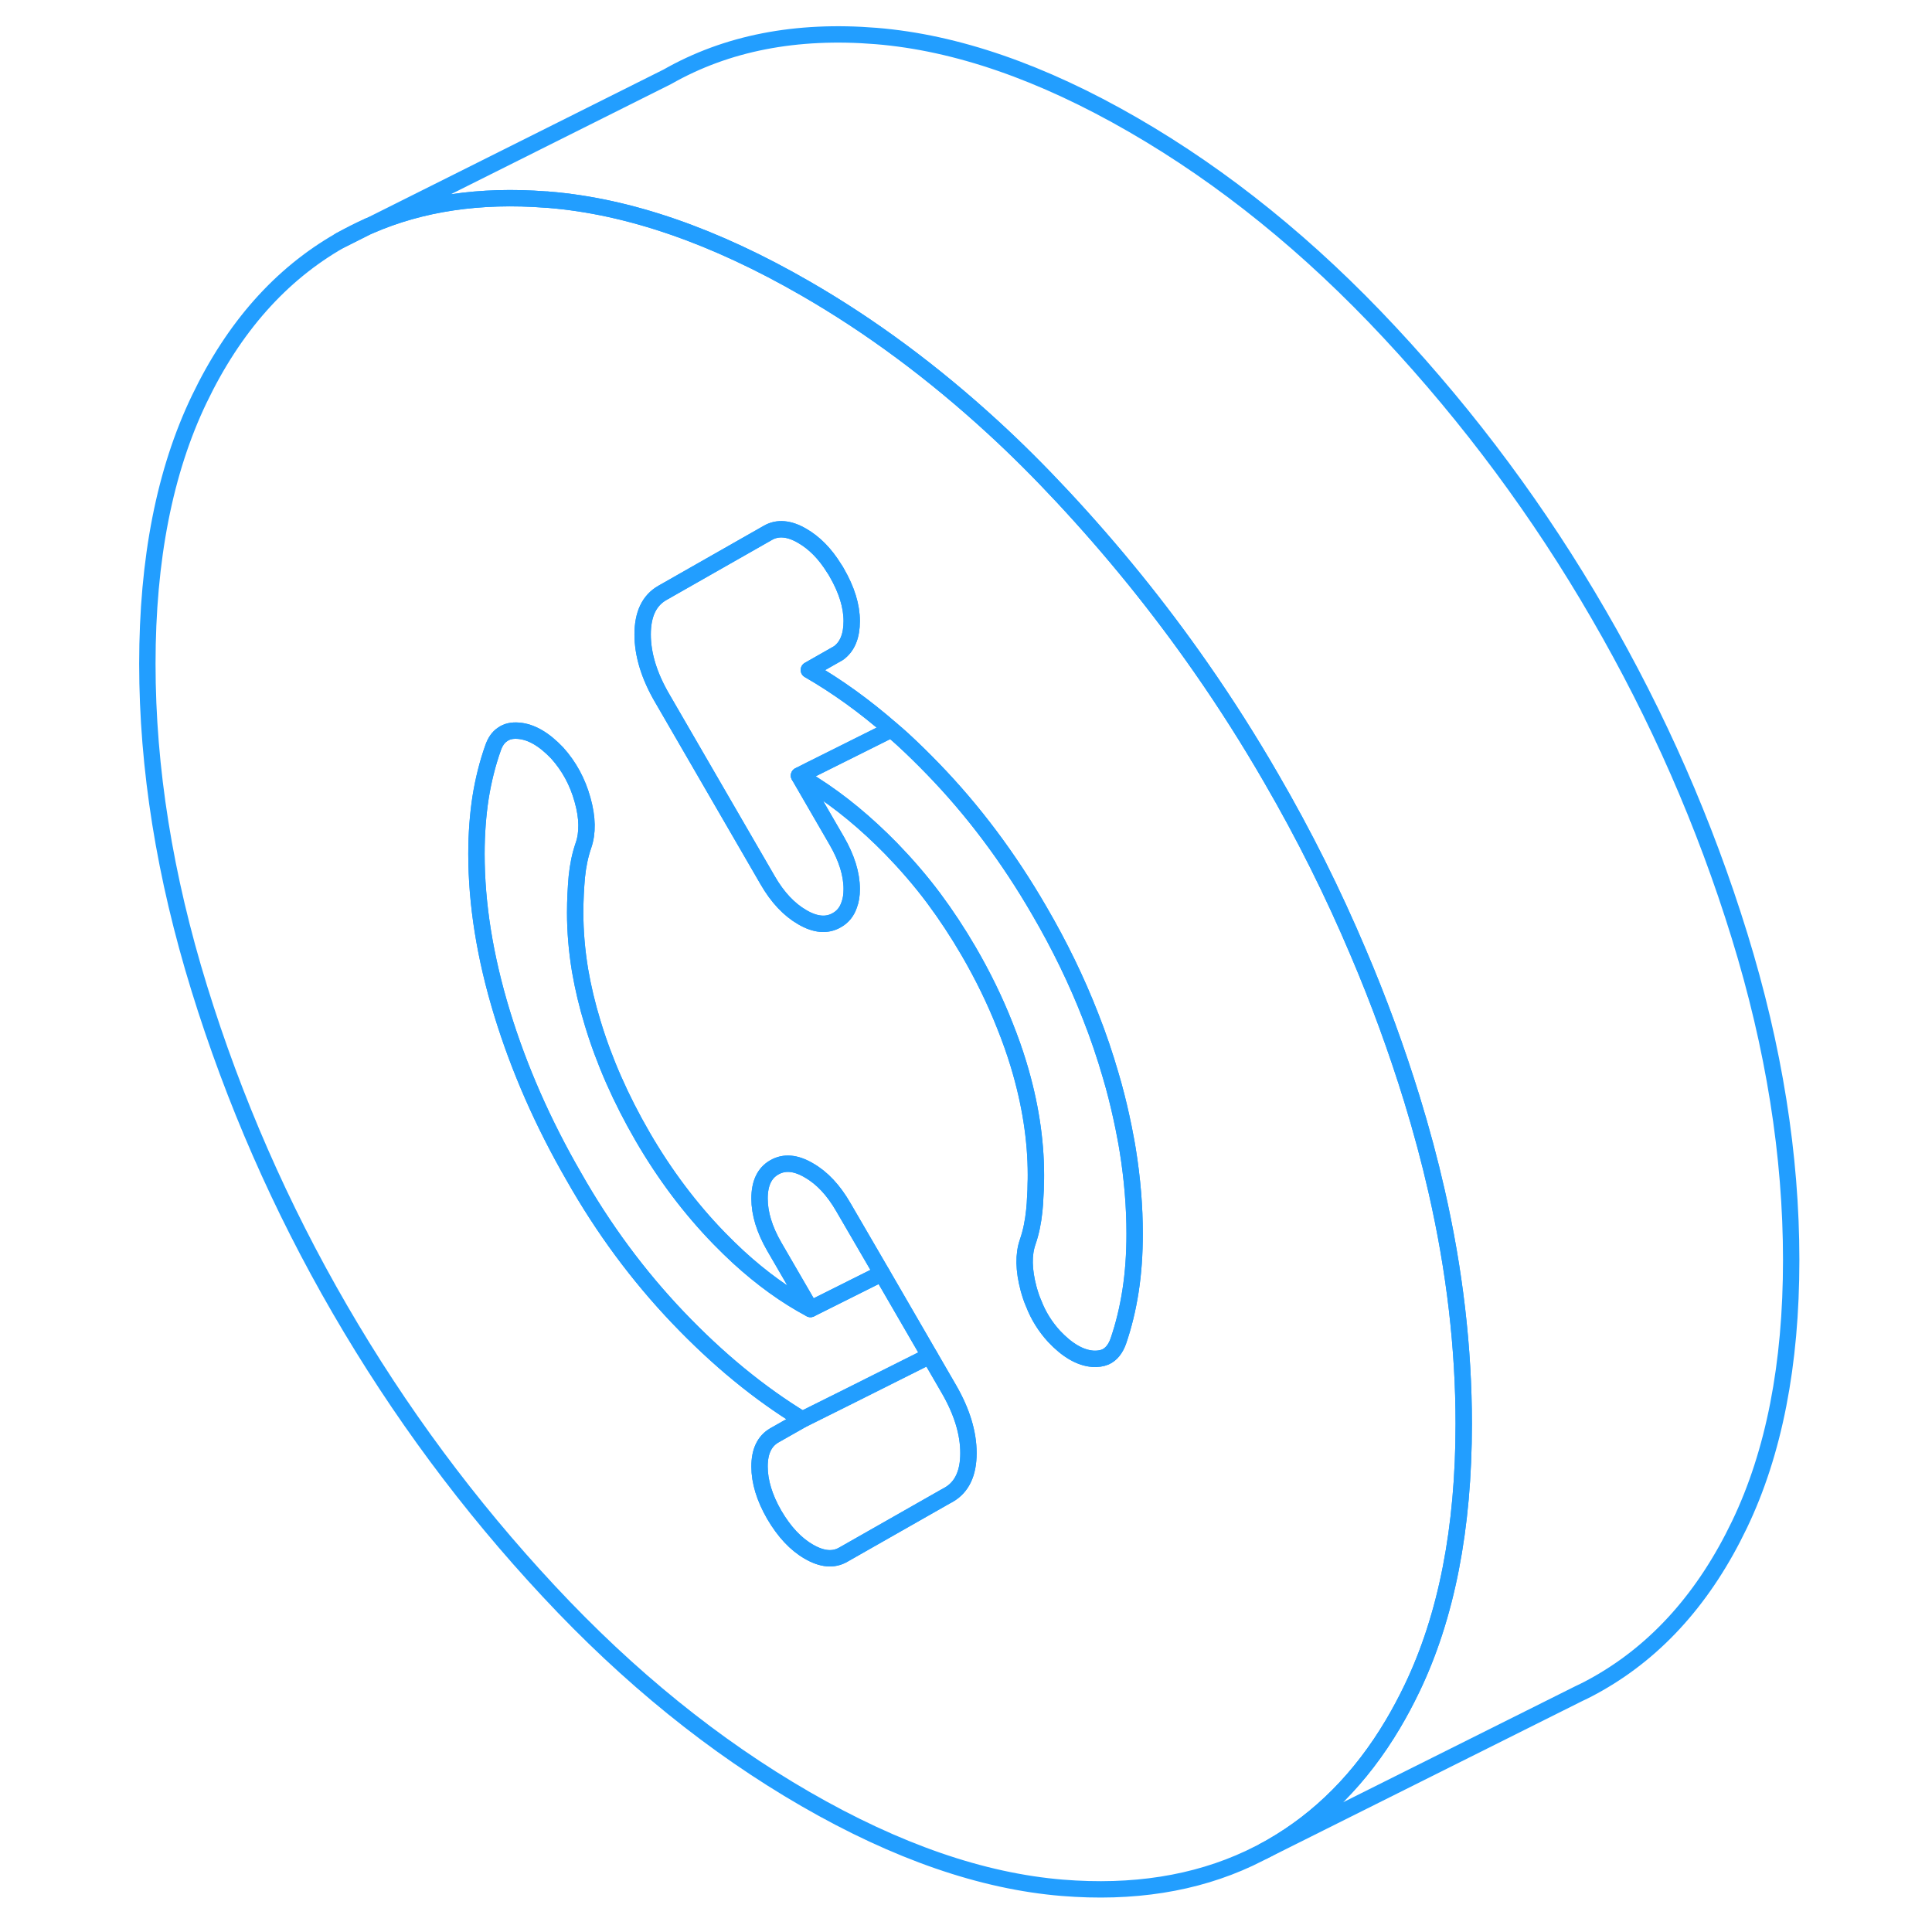 <svg width="48" height="48" viewBox="0 0 105 118" fill="none" xmlns="http://www.w3.org/2000/svg" stroke-width="1px" stroke-linecap="round" stroke-linejoin="round"><path d="M14.26 14.69L16.01 13.81C15.41 14.07 14.83 14.37 14.26 14.69Z" stroke="#229EFF" stroke-linejoin="round"/><path d="M81.24 72.74C80.82 70.89 80.32 69.03 79.74 67.14C78.8 64.09 77.71 61.11 76.46 58.18C74.92 54.54 73.15 50.99 71.14 47.53C69.8 45.21 68.37 42.96 66.85 40.78C64.28 37.09 61.45 33.6 58.38 30.31C56.99 28.82 55.59 27.42 54.15 26.1C50.5 22.75 46.69 19.92 42.7 17.62C37.14 14.41 31.91 12.6 27.02 12.2C26.96 12.19 26.9 12.19 26.85 12.19C22.82 11.88 19.23 12.41 16.07 13.79L16.01 13.81L14.26 14.69C10.64 16.76 7.78 19.98 5.67 24.38C3.56 28.77 2.5 34.16 2.5 40.54C2.5 46.92 3.56 53.53 5.67 60.36C7.78 67.19 10.64 73.73 14.26 79.97C17.88 86.21 22.13 91.95 27.02 97.19C31.91 102.44 37.14 106.67 42.7 109.88C48.26 113.09 53.49 114.9 58.38 115.3C62.68 115.65 66.49 115.05 69.8 113.5L70.57 113.12L70.68 113.06C70.83 112.98 70.99 112.9 71.14 112.81C74.13 111.1 76.61 108.61 78.57 105.31C78.98 104.62 79.37 103.89 79.74 103.12C81.85 98.73 82.9 93.34 82.9 86.96C82.9 82.34 82.35 77.6 81.24 72.74ZM51.45 91.29L51.25 91.4L45.01 94.95C44.41 95.3 43.71 95.24 42.9 94.77C42.1 94.31 41.4 93.56 40.79 92.52C40.19 91.48 39.89 90.49 39.89 89.57C39.89 88.65 40.19 88.02 40.79 87.67L42.5 86.7C39.89 85.11 37.36 83.04 34.91 80.47C32.47 77.91 30.34 75.03 28.53 71.83C26.66 68.59 25.2 65.27 24.16 61.87C23.12 58.46 22.6 55.22 22.6 52.15C22.6 50.92 22.69 49.77 22.85 48.72C23.02 47.66 23.27 46.65 23.61 45.69C23.74 45.31 23.93 45.03 24.19 44.86C24.45 44.67 24.77 44.6 25.16 44.63C25.94 44.69 26.72 45.14 27.53 45.99C28.26 46.8 28.78 47.76 29.08 48.85C29.39 49.95 29.4 50.88 29.13 51.65C28.93 52.23 28.8 52.86 28.73 53.55C28.67 54.24 28.63 54.97 28.63 55.74C28.63 56.89 28.73 58.07 28.93 59.28C29.11 60.32 29.36 61.38 29.69 62.46C30.39 64.79 31.41 67.11 32.75 69.42C34.09 71.73 35.65 73.81 37.43 75.64C37.82 76.04 38.21 76.42 38.6 76.78C40.02 78.08 41.48 79.14 43 79.95L40.79 76.14C40.19 75.1 39.89 74.12 39.89 73.2C39.89 72.28 40.19 71.64 40.79 71.3C41.4 70.95 42.1 71.01 42.9 71.48C43.71 71.94 44.41 72.69 45.01 73.73L47.36 77.77L50.28 82.81L51.45 84.83C52.25 86.21 52.65 87.52 52.65 88.75C52.65 89.98 52.25 90.83 51.45 91.29ZM62.55 78.84C62.38 79.94 62.13 80.96 61.8 81.92C61.63 82.39 61.37 82.72 61.01 82.88C60.79 82.97 60.53 83.01 60.24 82.99C59.47 82.93 58.68 82.47 57.88 81.62C57.35 81.04 56.93 80.38 56.64 79.63C56.51 79.34 56.41 79.03 56.32 78.7C56.02 77.57 56 76.62 56.27 75.85C56.47 75.27 56.6 74.64 56.67 73.95C56.7 73.67 56.72 73.39 56.73 73.09C56.75 72.82 56.76 72.56 56.76 72.3C56.77 72.12 56.77 71.94 56.77 71.76C56.77 69.61 56.42 67.36 55.72 65.04C55.48 64.24 55.19 63.43 54.87 62.63C54.27 61.11 53.53 59.59 52.65 58.08C51.99 56.95 51.28 55.87 50.52 54.85C49.72 53.78 48.85 52.78 47.93 51.83C46.39 50.26 44.81 48.95 43.17 47.91C42.88 47.72 42.59 47.54 42.3 47.37L43.51 49.46L44.61 51.36C45.21 52.4 45.52 53.38 45.52 54.3C45.52 54.68 45.47 55 45.36 55.28C45.22 55.69 44.97 56 44.61 56.2C44.01 56.55 43.3 56.49 42.5 56.02C41.7 55.56 40.99 54.81 40.39 53.77L33.96 42.67C33.15 41.29 32.75 39.98 32.75 38.75C32.75 37.52 33.15 36.67 33.96 36.21L40.39 32.55C40.99 32.2 41.7 32.26 42.5 32.73C43.23 33.15 43.89 33.81 44.45 34.72C44.51 34.8 44.56 34.89 44.61 34.98C45.21 36.02 45.52 37.01 45.52 37.93C45.52 38.85 45.25 39.5 44.71 39.89L42.9 40.92C44.62 41.91 46.3 43.12 47.94 44.55C48.18 44.75 48.42 44.96 48.65 45.17C49.27 45.74 49.88 46.34 50.49 46.97C52.94 49.5 55.1 52.38 56.97 55.61C58.22 57.75 59.26 59.9 60.1 62.05C60.58 63.26 60.99 64.48 61.34 65.69C61.59 66.53 61.8 67.37 61.98 68.19C62.08 68.64 62.17 69.08 62.25 69.52C62.3 69.77 62.34 70.02 62.38 70.26C62.66 72 62.8 73.7 62.8 75.35C62.8 76.58 62.72 77.75 62.55 78.84Z" stroke="#229EFF" stroke-linejoin="round"/><path d="M62.8 75.35C62.8 76.58 62.72 77.75 62.55 78.84C62.38 79.94 62.13 80.96 61.8 81.92C61.63 82.39 61.37 82.72 61.01 82.88C60.79 82.97 60.53 83.01 60.24 82.99C59.47 82.93 58.68 82.47 57.88 81.62C57.35 81.04 56.93 80.38 56.64 79.63C56.51 79.34 56.41 79.03 56.32 78.7C56.02 77.57 56 76.62 56.27 75.85C56.47 75.27 56.6 74.64 56.67 73.95C56.7 73.67 56.72 73.39 56.73 73.09C56.75 72.82 56.76 72.56 56.76 72.3C56.77 72.12 56.77 71.94 56.77 71.76C56.77 69.61 56.42 67.36 55.72 65.04C55.48 64.24 55.19 63.43 54.87 62.63C54.27 61.11 53.53 59.59 52.65 58.08C51.99 56.95 51.28 55.87 50.52 54.85C49.72 53.78 48.85 52.78 47.93 51.83C46.39 50.26 44.81 48.95 43.17 47.91C42.88 47.72 42.59 47.54 42.3 47.37L43.01 47.01L47.94 44.55C48.18 44.75 48.42 44.96 48.65 45.17C49.27 45.74 49.88 46.34 50.49 46.97C52.94 49.5 55.1 52.38 56.97 55.61C58.22 57.75 59.26 59.9 60.1 62.05C60.58 63.26 60.99 64.48 61.34 65.69C61.59 66.53 61.8 67.37 61.98 68.19C62.08 68.64 62.17 69.08 62.25 69.52C62.3 69.77 62.34 70.02 62.38 70.26C62.66 72 62.8 73.7 62.8 75.35Z" stroke="#229EFF" stroke-linejoin="round"/><path d="M44.61 51.36C45.21 52.4 45.52 53.38 45.52 54.3C45.52 54.68 45.47 55 45.36 55.28C45.22 55.69 44.97 56 44.61 56.2C44.01 56.55 43.3 56.49 42.5 56.02C41.7 55.56 40.99 54.81 40.39 53.77L33.96 42.67C33.15 41.29 32.75 39.98 32.75 38.75C32.75 37.52 33.15 36.67 33.96 36.21L40.39 32.55C40.99 32.2 41.7 32.26 42.5 32.73C43.23 33.15 43.89 33.81 44.45 34.72C44.51 34.8 44.56 34.89 44.61 34.98C45.21 36.02 45.52 37.01 45.52 37.93C45.52 38.85 45.25 39.5 44.71 39.89L42.9 40.92C44.62 41.91 46.3 43.12 47.94 44.55L43.01 47.01L42.3 47.37L43.51 49.46L44.61 51.36Z" stroke="#229EFF" stroke-linejoin="round"/><path d="M52.65 88.75C52.65 89.98 52.25 90.83 51.45 91.29L51.25 91.4L45.01 94.95C44.41 95.3 43.71 95.24 42.9 94.77C42.1 94.31 41.4 93.56 40.79 92.52C40.19 91.48 39.89 90.49 39.89 89.57C39.89 88.65 40.19 88.02 40.79 87.67L42.5 86.7L45.31 85.3L50.28 82.81L51.45 84.83C52.25 86.21 52.65 87.52 52.65 88.75Z" stroke="#229EFF" stroke-linejoin="round"/><path d="M47.36 77.77L43 79.95L40.79 76.14C40.19 75.1 39.89 74.12 39.89 73.2C39.89 72.28 40.19 71.64 40.79 71.3C41.4 70.95 42.1 71.01 42.9 71.48C43.71 71.94 44.41 72.69 45.01 73.73L47.36 77.77Z" stroke="#229EFF" stroke-linejoin="round"/><path d="M50.28 82.81L45.31 85.3L42.5 86.7C39.89 85.11 37.36 83.04 34.91 80.47C32.47 77.91 30.34 75.03 28.53 71.83C26.66 68.59 25.2 65.27 24.16 61.87C23.12 58.46 22.6 55.22 22.6 52.15C22.6 50.92 22.69 49.77 22.85 48.72C23.02 47.66 23.27 46.65 23.61 45.69C23.74 45.31 23.93 45.03 24.19 44.86C24.45 44.67 24.77 44.6 25.16 44.63C25.94 44.69 26.72 45.14 27.53 45.99C28.26 46.8 28.78 47.76 29.08 48.85C29.39 49.95 29.4 50.88 29.13 51.65C28.93 52.23 28.8 52.86 28.73 53.55C28.67 54.24 28.63 54.97 28.63 55.74C28.63 56.89 28.73 58.07 28.93 59.28C29.11 60.32 29.36 61.38 29.69 62.46C30.39 64.79 31.41 67.11 32.75 69.42C34.09 71.73 35.65 73.81 37.43 75.64C37.82 76.04 38.21 76.42 38.6 76.78C40.02 78.08 41.48 79.14 43 79.95L47.36 77.77L50.28 82.81Z" stroke="#229EFF" stroke-linejoin="round"/><path d="M102.9 76.96C102.9 83.34 101.85 88.73 99.74 93.12C97.63 97.52 94.76 100.74 91.14 102.81C90.74 103.04 90.34 103.25 89.93 103.44L89.79 103.51L70.68 113.06C70.83 112.98 70.99 112.9 71.14 112.81C74.13 111.1 76.61 108.61 78.57 105.31C78.98 104.62 79.37 103.89 79.74 103.12C81.85 98.73 82.9 93.34 82.9 86.96C82.9 82.34 82.35 77.6 81.24 72.74C80.82 70.89 80.32 69.03 79.74 67.14C78.8 64.09 77.71 61.11 76.46 58.18C74.92 54.54 73.15 50.99 71.14 47.53C69.8 45.21 68.37 42.96 66.85 40.78C64.28 37.09 61.45 33.6 58.38 30.31C56.99 28.82 55.59 27.42 54.15 26.1C50.5 22.75 46.69 19.92 42.7 17.62C37.14 14.41 31.91 12.6 27.02 12.2C26.96 12.19 26.9 12.19 26.85 12.19C22.82 11.88 19.23 12.41 16.07 13.79L34.26 4.69C37.88 2.63 42.13 1.8 47.02 2.2C51.91 2.6 57.14 4.41 62.7 7.62C68.26 10.83 73.49 15.06 78.38 20.31C83.27 25.55 87.53 31.29 91.14 37.53C94.76 43.77 97.63 50.31 99.74 57.14C101.85 63.97 102.9 70.58 102.9 76.96Z" stroke="#229EFF" stroke-linejoin="round"/></svg>